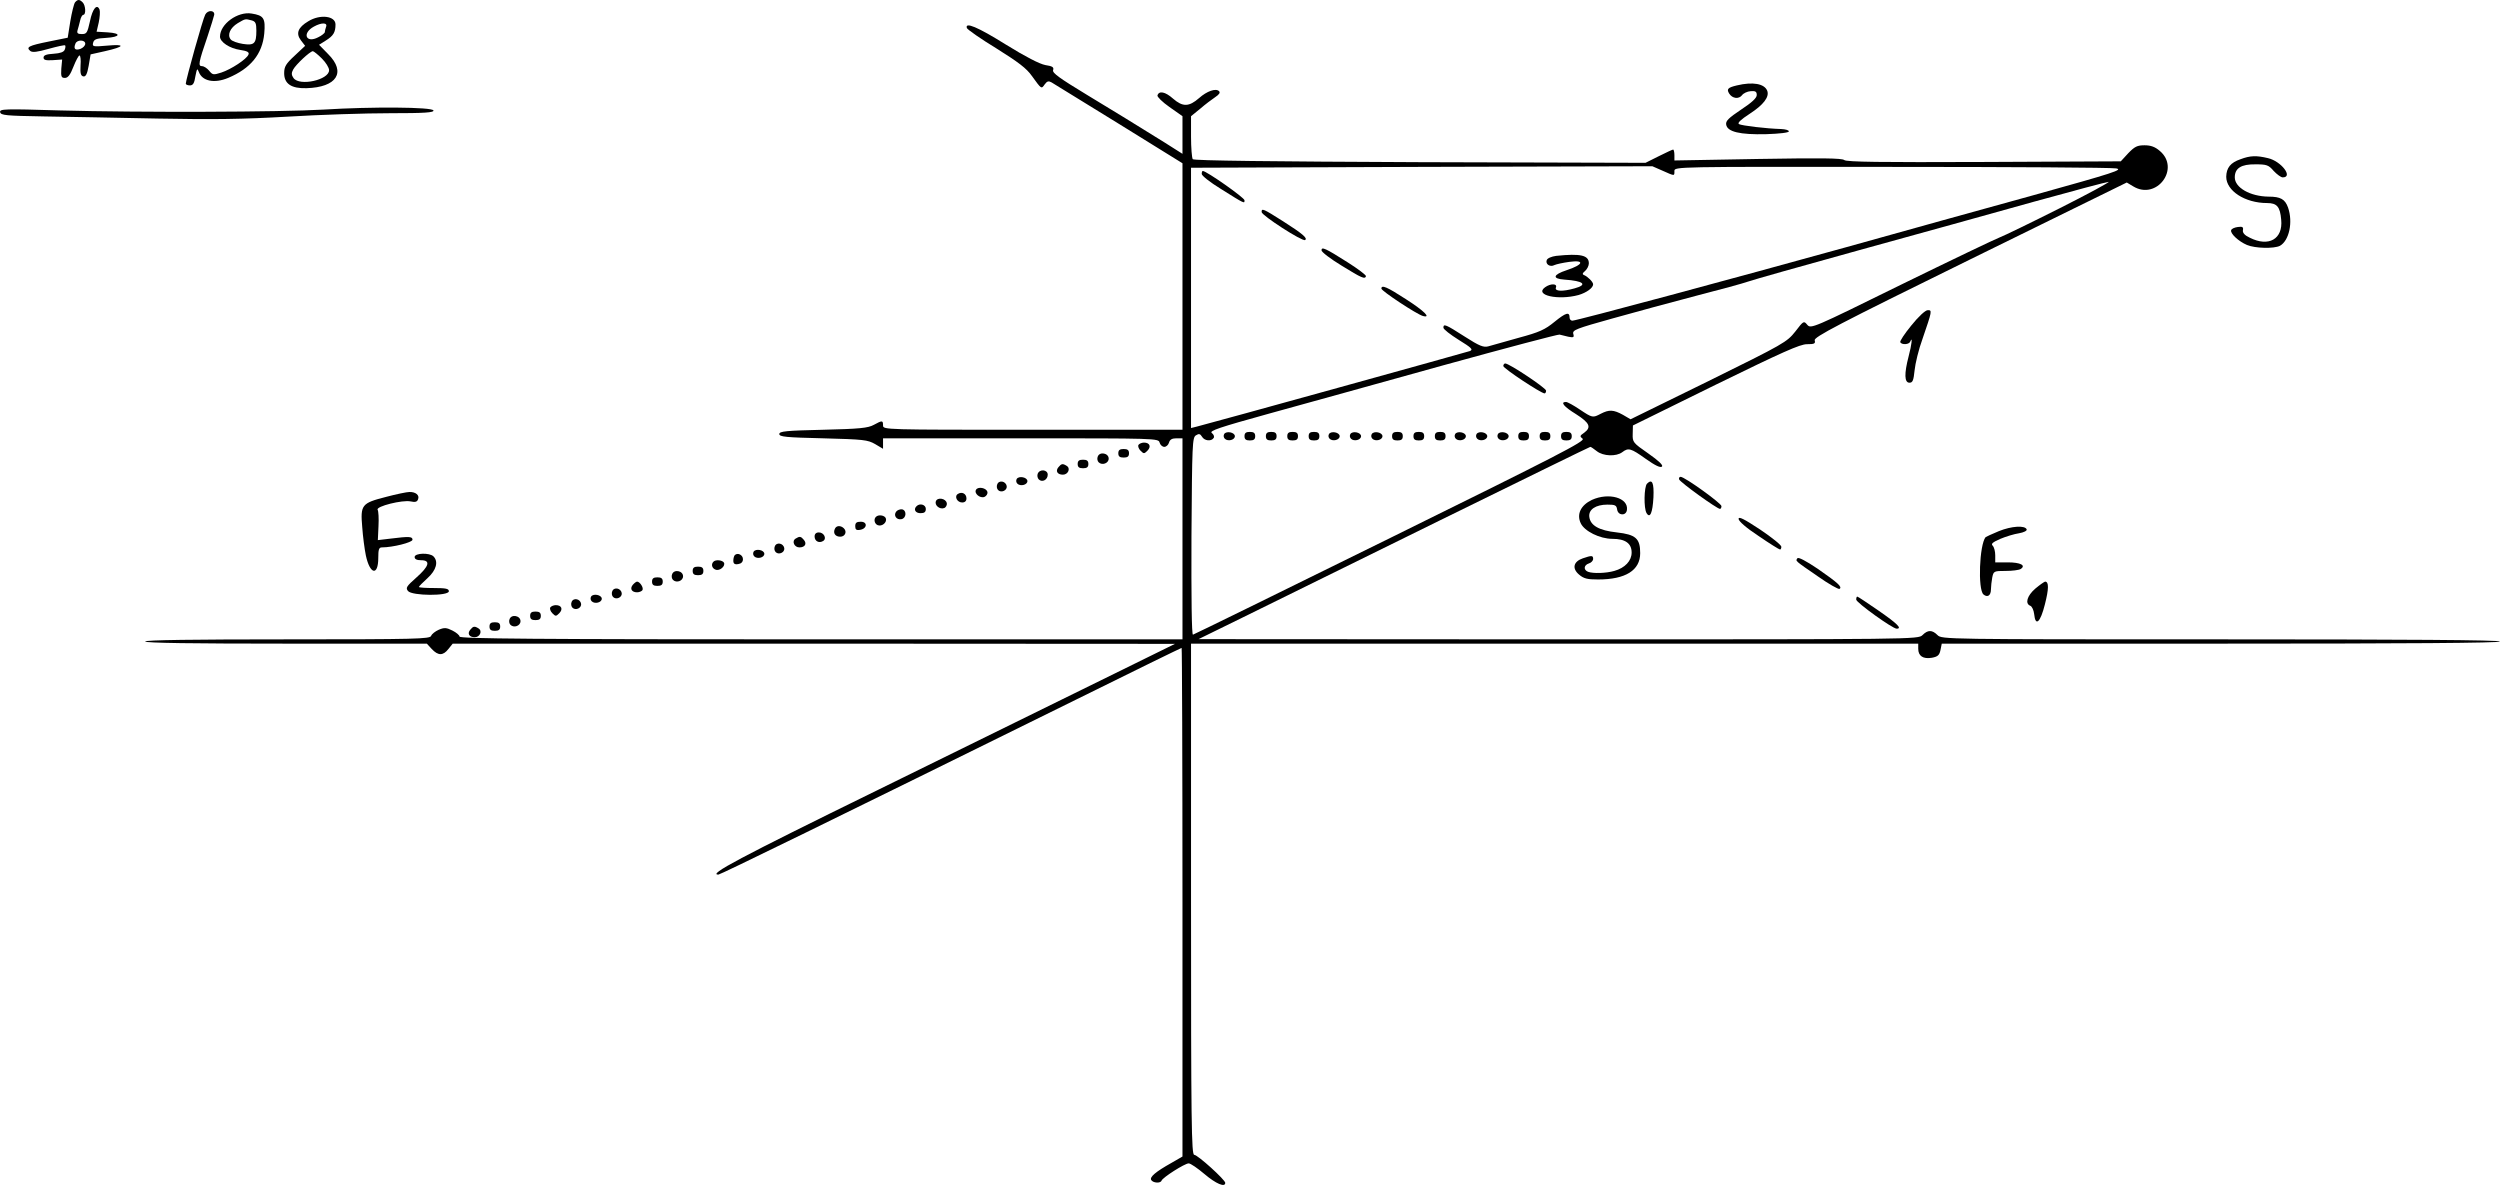 <?xml version="1.0" standalone="no"?>
<!DOCTYPE svg PUBLIC "-//W3C//DTD SVG 20010904//EN"
 "http://www.w3.org/TR/2001/REC-SVG-20010904/DTD/svg10.dtd">
<svg version="1.0" xmlns="http://www.w3.org/2000/svg"
 width="1168.86pt" height="554.027pt" viewBox="0 0 1168.86 554.027"
 preserveAspectRatio="xMidYMid meet">
<g transform="translate(-50.14,585.932) scale(0.1,-0.1)"
fill="#000000" stroke="none">
<path d="M852 5848 c-5 -7 -15 -47 -22 -89 l-12 -76 -89 -18 c-94 -19 -107
-26 -86 -44 10 -8 33 -5 86 10 40 11 75 19 77 16 2 -2 2 -11 -2 -20 -4 -11
-21 -17 -52 -19 -34 -2 -47 -7 -47 -18 0 -11 10 -14 43 -12 l44 3 -4 -43 c-2
-37 0 -43 17 -43 14 0 25 14 40 53 11 28 24 52 28 52 5 0 7 -21 5 -47 -2 -37
1 -48 13 -51 11 -2 18 10 25 50 l9 53 67 15 c93 21 98 34 11 26 -67 -6 -71 -5
-66 14 4 15 15 20 59 22 69 4 75 22 8 26 l-51 3 10 43 c5 24 7 51 4 60 -12 30
-33 5 -45 -54 -12 -54 -15 -60 -38 -60 -19 0 -24 4 -20 18 3 9 8 29 12 45 3
15 10 27 15 27 13 0 11 44 -3 58 -15 15 -23 15 -36 0z m48 -193 c0 -9 -10 -19
-22 -24 -25 -9 -34 0 -24 24 7 20 46 19 46 0z"/>
<path d="M1461 5791 c-11 -19 -91 -306 -91 -323 0 -4 9 -8 19 -8 15 0 21 10
26 43 7 36 9 39 16 20 16 -43 72 -55 137 -28 105 44 160 111 169 208 6 71 -2
84 -59 93 -65 11 -148 -49 -148 -108 0 -25 45 -55 94 -62 34 -5 44 -11 39 -22
-8 -21 -81 -69 -127 -84 -37 -12 -41 -11 -57 9 -9 11 -24 21 -33 21 -19 0 -17
15 26 140 16 47 29 92 31 100 3 22 -30 24 -42 1z m217 -27 c18 -5 22 -13 22
-48 0 -61 -10 -70 -63 -62 -25 4 -51 13 -57 21 -17 21 -3 54 33 76 36 21 34
21 65 13z"/>
<path d="M1943 5760 c-49 -29 -59 -57 -35 -89 l20 -26 -49 -46 c-41 -38 -49
-51 -49 -82 0 -49 33 -72 104 -70 142 4 187 74 102 159 l-43 44 32 20 c35 22
45 38 45 75 0 40 -72 49 -127 15z m83 -26 c-3 -9 -6 -20 -6 -25 0 -4 -14 -16
-31 -24 -57 -30 -77 19 -20 50 36 20 65 19 57 -1z m-20 -148 c19 -19 34 -43
34 -55 0 -45 -137 -76 -166 -37 -10 14 -11 24 -2 40 12 23 78 85 92 86 4 0 23
-15 42 -34z"/>
<path d="M5022 5728 c3 -7 64 -50 138 -95 102 -64 141 -93 166 -129 45 -62 44
-62 60 -39 11 15 18 17 32 9 9 -6 151 -93 315 -194 l297 -184 0 -623 0 -623
-700 0 c-693 0 -700 0 -700 20 0 24 -3 25 -43 3 -27 -15 -67 -19 -237 -23
-173 -4 -205 -7 -205 -20 0 -13 32 -16 205 -20 189 -5 208 -7 243 -27 l37 -22
0 24 0 25 644 0 c635 0 644 0 649 -20 3 -11 13 -20 22 -20 9 0 19 9 22 20 4
14 14 20 34 20 l29 0 0 -470 0 -470 -1690 0 c-1338 0 -1690 3 -1690 13 0 6
-15 19 -33 28 -28 14 -38 15 -64 4 -16 -7 -33 -20 -36 -29 -6 -14 -69 -16
-672 -16 -437 0 -665 -3 -665 -10 0 -7 226 -10 658 -10 l659 0 23 -25 c30 -32
53 -32 78 0 l20 25 1688 0 1689 -1 -315 -155 c-173 -85 -656 -322 -1072 -527
-657 -322 -797 -397 -748 -397 9 0 517 248 1674 819 268 133 490 241 492 241
2 0 4 -535 4 -1189 l0 -1189 -52 -30 c-73 -41 -103 -66 -94 -80 9 -14 43 -16
48 -3 5 15 109 81 127 81 9 0 42 -23 74 -50 53 -45 97 -64 97 -41 0 14 -129
131 -145 131 -13 0 -15 146 -15 1195 l0 1195 1700 0 1700 0 0 -24 c0 -34 23
-49 64 -42 27 5 35 12 40 36 l6 30 1305 0 c863 0 1305 3 1305 10 0 7 -442 10
-1305 10 -1292 0 -1305 0 -1325 20 -25 25 -45 25 -70 0 -20 -20 -36 -20 -1702
-20 l-1683 1 210 103 c116 57 527 259 914 450 387 190 705 346 708 346 3 0 16
-9 30 -20 30 -24 91 -26 119 -5 29 22 40 19 110 -31 45 -32 69 -43 76 -36 6 6
-14 26 -64 61 -72 50 -74 53 -73 91 l1 40 386 190 c313 153 395 190 428 190
35 0 40 3 36 18 -5 15 105 73 726 378 l733 360 30 -18 c110 -67 222 84 124
166 -22 19 -42 26 -71 26 -34 0 -46 -6 -76 -37 l-35 -38 -640 -3 c-484 -2
-642 0 -653 9 -11 9 -108 10 -404 5 l-390 -7 0 25 c0 14 -3 26 -6 26 -3 0 -33
-14 -67 -31 l-62 -31 -1055 3 c-688 3 -1058 7 -1062 14 -4 6 -8 53 -8 105 l0
96 43 35 c23 20 55 44 70 54 18 12 25 21 18 28 -15 15 -57 0 -93 -32 -48 -42
-77 -42 -122 -3 -37 33 -66 38 -73 15 -2 -6 23 -31 56 -54 l61 -43 0 -88 0
-88 -82 52 c-168 104 -206 128 -365 224 -127 77 -162 102 -158 115 5 14 -3 19
-36 24 -27 5 -93 39 -185 96 -133 83 -192 107 -182 77z m3253 -667 c58 -26 55
-25 55 -1 0 20 6 20 1013 19 556 0 1030 -3 1052 -7 35 -6 -7 -20 -385 -125
-234 -64 -627 -174 -875 -243 -519 -144 -1262 -344 -1282 -344 -7 0 -13 6 -13
14 0 29 -17 24 -70 -19 -45 -37 -71 -49 -168 -75 -63 -18 -127 -36 -142 -40
-22 -6 -41 1 -111 46 -89 57 -99 61 -99 41 0 -7 32 -32 72 -57 60 -37 68 -45
52 -52 -17 -6 -1204 -335 -1276 -353 l-28 -7 0 608 0 609 1078 4 1079 3 48
-21z m1855 -176 c-135 -68 -261 -129 -280 -136 -19 -7 -226 -106 -459 -220
-416 -205 -423 -208 -440 -188 -16 19 -17 19 -56 -32 -39 -49 -52 -57 -405
-231 l-365 -179 -36 21 c-44 24 -64 25 -103 5 -38 -20 -39 -20 -99 20 -28 19
-57 35 -64 35 -28 0 -10 -22 47 -57 64 -41 73 -61 38 -87 -21 -14 -21 -17 -7
-28 14 -11 -119 -79 -898 -463 -503 -248 -919 -452 -924 -453 -6 -2 -8 172 -7
459 3 433 4 463 21 473 14 9 20 7 28 -6 11 -20 44 -24 55 -6 4 6 0 16 -9 23
-13 10 35 26 266 90 155 43 522 144 815 226 294 81 539 146 545 144 7 -2 25
-6 41 -10 25 -5 28 -3 23 14 -4 17 13 24 182 71 102 29 278 76 391 106 113 29
223 59 245 67 22 8 256 74 520 147 264 73 631 174 815 226 184 51 342 93 350
93 8 0 -95 -56 -230 -124z"/>
<path d="M6120 5046 c0 -8 39 -39 88 -69 116 -73 112 -70 112 -54 0 12 -178
137 -195 137 -3 0 -5 -6 -5 -14z"/>
<path d="M6400 4868 c0 -16 191 -139 203 -131 14 8 -12 30 -103 88 -93 59
-100 62 -100 43z"/>
<path d="M6680 4689 c0 -8 42 -40 93 -71 97 -60 110 -65 115 -50 1 5 -37 34
-86 65 -104 66 -122 74 -122 56z"/>
<path d="M7777 4663 c-22 -3 -41 -11 -44 -20 -7 -19 16 -34 36 -23 9 4 40 11
70 15 73 10 66 -13 -13 -39 -64 -21 -69 -40 -10 -44 90 -6 110 -24 47 -41 -57
-16 -94 -14 -87 4 8 19 -25 20 -51 1 -51 -37 61 -62 157 -36 37 11 68 33 68
50 0 11 -25 36 -42 43 -10 4 -8 9 5 20 9 8 17 24 17 35 0 38 -38 47 -153 35z"/>
<path d="M6960 4510 c0 -11 165 -120 194 -128 41 -11 6 24 -80 79 -88 57 -114
68 -114 49z"/>
<path d="M7530 4148 c1 -12 177 -128 193 -128 4 0 7 6 7 13 0 12 -172 127
-191 127 -5 0 -9 -6 -9 -12z"/>
<path d="M6225 3830 c-4 -7 -3 -16 3 -22 14 -14 47 -6 47 12 0 18 -40 26 -50
10z"/>
<path d="M6320 3820 c0 -15 7 -20 25 -20 18 0 25 5 25 20 0 15 -7 20 -25 20
-18 0 -25 -5 -25 -20z"/>
<path d="M6420 3820 c0 -15 7 -20 25 -20 18 0 25 5 25 20 0 15 -7 20 -25 20
-18 0 -25 -5 -25 -20z"/>
<path d="M6520 3820 c0 -15 7 -20 25 -20 18 0 25 5 25 20 0 15 -7 20 -25 20
-18 0 -25 -5 -25 -20z"/>
<path d="M6620 3820 c0 -15 7 -20 25 -20 18 0 25 5 25 20 0 15 -7 20 -25 20
-18 0 -25 -5 -25 -20z"/>
<path d="M6715 3830 c-4 -7 -3 -16 3 -22 14 -14 47 -6 47 12 0 18 -40 26 -50
10z"/>
<path d="M6815 3830 c-4 -7 -3 -16 3 -22 14 -14 47 -6 47 12 0 18 -40 26 -50
10z"/>
<path d="M6915 3830 c-4 -7 -3 -16 3 -22 14 -14 47 -6 47 12 0 18 -40 26 -50
10z"/>
<path d="M7010 3820 c0 -15 7 -20 25 -20 18 0 25 5 25 20 0 15 -7 20 -25 20
-18 0 -25 -5 -25 -20z"/>
<path d="M7110 3820 c0 -15 7 -20 25 -20 18 0 25 5 25 20 0 15 -7 20 -25 20
-18 0 -25 -5 -25 -20z"/>
<path d="M7210 3820 c0 -15 7 -20 25 -20 18 0 25 5 25 20 0 15 -7 20 -25 20
-18 0 -25 -5 -25 -20z"/>
<path d="M7305 3830 c-4 -7 -3 -16 3 -22 14 -14 47 -6 47 12 0 18 -40 26 -50
10z"/>
<path d="M7405 3830 c-4 -7 -3 -16 3 -22 14 -14 47 -6 47 12 0 18 -40 26 -50
10z"/>
<path d="M7505 3830 c-4 -7 -3 -16 3 -22 14 -14 47 -6 47 12 0 18 -40 26 -50
10z"/>
<path d="M7600 3820 c0 -15 7 -20 25 -20 18 0 25 5 25 20 0 15 -7 20 -25 20
-18 0 -25 -5 -25 -20z"/>
<path d="M7700 3820 c0 -15 7 -20 25 -20 18 0 25 5 25 20 0 15 -7 20 -25 20
-18 0 -25 -5 -25 -20z"/>
<path d="M7800 3820 c0 -15 7 -20 25 -20 18 0 25 5 25 20 0 15 -7 20 -25 20
-18 0 -25 -5 -25 -20z"/>
<path d="M8622 5460 c-42 -10 -49 -17 -36 -38 15 -24 45 -27 60 -8 6 9 25 18
40 19 23 2 29 -2 29 -18 0 -14 -23 -35 -73 -68 -58 -39 -73 -53 -70 -70 5 -34
64 -48 187 -45 62 2 106 7 106 13 0 6 -16 10 -35 11 -71 2 -186 16 -198 23 -9
5 8 21 51 49 63 41 92 78 81 107 -13 33 -67 43 -142 25z"/>
<path d="M2015 5347 c-203 -12 -865 -14 -1233 -4 -261 8 -283 7 -280 -8 3 -15
27 -17 203 -20 110 -2 351 -6 535 -10 257 -5 399 -3 607 9 150 9 365 16 479
16 160 0 205 3 202 13 -6 16 -287 18 -513 4z"/>
<path d="M10977 5115 c-47 -16 -66 -40 -67 -82 0 -66 88 -123 191 -123 46 0
61 -17 66 -78 9 -90 -58 -129 -147 -84 -24 11 -34 23 -32 35 3 15 -2 18 -24
15 -15 -2 -29 -8 -31 -15 -5 -15 34 -52 74 -69 38 -16 126 -18 154 -4 43 24
62 110 38 179 -14 39 -35 51 -91 51 -86 1 -158 42 -158 90 0 43 30 62 97 61
52 0 61 -3 85 -31 15 -16 34 -30 42 -30 51 0 -7 76 -69 90 -54 13 -83 12 -128
-5z"/>
<path d="M9438 4338 c-32 -39 -55 -74 -52 -79 8 -13 42 -11 47 4 11 27 7 -14
-8 -70 -21 -81 -20 -123 4 -123 15 0 19 10 24 58 3 31 19 98 37 147 45 131 46
135 24 134 -11 0 -44 -31 -76 -71z"/>
<path d="M5824 3779 c-3 -6 1 -18 10 -27 15 -15 17 -15 32 0 19 19 11 38 -16
38 -10 0 -22 -5 -26 -11z"/>
<path d="M5730 3740 c0 -15 7 -20 25 -20 18 0 25 5 25 20 0 15 -7 20 -25 20
-18 0 -25 -5 -25 -20z"/>
<path d="M5634 3725 c-4 -9 -2 -21 4 -27 16 -16 47 -5 47 17 0 26 -42 34 -51
10z"/>
<path d="M5540 3690 c0 -15 7 -20 25 -20 18 0 25 5 25 20 0 15 -7 20 -25 20
-18 0 -25 -5 -25 -20z"/>
<path d="M5450 3675 c-15 -18 -5 -35 21 -35 24 0 37 29 18 41 -19 12 -25 11
-39 -6z"/>
<path d="M5353 3644 c-3 -8 -1 -20 5 -26 16 -16 42 -2 42 22 0 24 -38 28 -47
4z"/>
<path d="M5255 3620 c-4 -7 -3 -16 3 -22 14 -14 47 -6 47 12 0 18 -40 26 -50
10z"/>
<path d="M8352 3618 c4 -13 176 -137 191 -138 4 0 7 6 7 13 0 13 -172 137
-191 137 -6 0 -9 -6 -7 -12z"/>
<path d="M5164 3595 c-4 -9 -2 -21 4 -27 15 -15 44 -1 40 19 -4 23 -36 29 -44
8z"/>
<path d="M8202 3598 c-14 -14 -16 -116 -2 -138 16 -26 28 1 32 74 3 69 -6 88
-30 64z"/>
<path d="M5065 3570 c-11 -17 18 -42 39 -34 9 4 16 14 14 23 -4 19 -43 27 -53
11z"/>
<path d="M2306 3536 c-114 -29 -120 -37 -111 -141 3 -44 11 -104 17 -133 19
-89 58 -97 58 -11 0 39 3 49 17 49 50 0 143 23 143 36 0 15 -15 16 -103 5
l-59 -7 3 65 c2 36 0 71 -4 77 -9 16 117 47 154 39 22 -5 31 -2 35 10 8 19
-11 35 -41 34 -11 0 -60 -10 -109 -23z"/>
<path d="M4980 3550 c-18 -11 -4 -40 20 -40 13 0 20 7 20 19 0 22 -21 33 -40
21z"/>
<path d="M7944 3522 c-52 -25 -72 -67 -52 -109 17 -37 89 -73 148 -73 60 0 90
-21 90 -64 0 -39 -31 -72 -81 -86 -38 -11 -99 -13 -123 -4 -22 9 -20 31 4 39
11 3 20 13 20 21 0 17 -7 17 -48 3 -44 -15 -52 -47 -18 -76 22 -19 39 -23 89
-23 129 0 197 43 197 123 0 69 -21 87 -109 97 -83 9 -124 32 -129 73 -4 34 30
57 85 57 36 0 42 -3 45 -22 4 -30 42 -32 46 -3 8 57 -85 83 -164 47z"/>
<path d="M4877 3516 c-7 -19 18 -40 39 -32 8 3 14 14 12 23 -4 22 -43 29 -51
9z"/>
<path d="M4787 3493 c-16 -15 -6 -33 18 -33 18 0 25 5 25 20 0 20 -28 28 -43
13z"/>
<path d="M4692 3468 c-15 -18 1 -41 24 -36 23 4 26 41 3 46 -9 1 -21 -3 -27
-10z"/>
<path d="M4597 3443 c-12 -11 -7 -33 8 -39 20 -8 45 13 38 32 -5 14 -34 19
-46 7z"/>
<path d="M8630 3433 c1 -11 36 -42 94 -80 51 -35 96 -63 100 -63 3 0 6 6 6 13
0 8 -45 44 -100 81 -76 50 -100 62 -100 49z"/>
<path d="M4500 3399 c0 -15 5 -20 22 -17 34 5 37 38 4 38 -20 0 -26 -5 -26
-21z"/>
<path d="M4404 3385 c-8 -19 3 -35 26 -35 22 0 33 23 17 39 -15 15 -37 14 -43
-4z"/>
<path d="M9847 3376 c-33 -14 -60 -26 -62 -28 -29 -35 -37 -245 -10 -268 19
-16 35 -5 35 24 0 13 3 38 6 55 6 30 8 31 63 31 31 0 62 4 70 9 26 17 -1 31
-60 31 l-59 0 0 33 c0 18 -5 38 -12 45 -9 9 0 16 36 32 26 11 66 23 87 26 23
4 38 12 36 18 -7 20 -71 16 -130 -8z"/>
<path d="M4310 3351 c0 -22 21 -33 40 -21 18 11 4 40 -20 40 -13 0 -20 -7 -20
-19z"/>
<path d="M4221 3341 c-19 -12 -6 -41 18 -41 26 0 36 17 21 35 -14 17 -20 18
-39 6z"/>
<path d="M4124 3305 c-4 -9 -2 -21 4 -27 15 -15 44 -1 40 19 -4 23 -36 29 -44
8z"/>
<path d="M4025 3280 c-4 -7 -3 -16 3 -22 14 -14 47 -6 47 12 0 18 -40 26 -50
10z"/>
<path d="M2440 3255 c0 -10 10 -15 30 -15 46 0 38 -28 -22 -81 -46 -41 -51
-48 -39 -63 19 -23 191 -24 191 -1 0 12 -14 15 -70 15 -38 0 -70 2 -70 5 0 3
18 21 40 41 42 38 52 78 28 102 -18 18 -88 16 -88 -3z"/>
<path d="M3937 3264 c-4 -4 -7 -16 -7 -26 0 -14 6 -19 23 -16 14 2 22 10 22
23 0 20 -25 32 -38 19z"/>
<path d="M8905 3249 c-9 -13 -14 -9 95 -84 51 -36 97 -62 102 -59 14 9 -7 28
-102 94 -55 37 -91 56 -95 49z"/>
<path d="M3837 3233 c-12 -12 -7 -31 10 -37 19 -8 48 17 39 33 -8 12 -39 15
-49 4z"/>
<path d="M3740 3190 c0 -15 7 -20 25 -20 18 0 25 5 25 20 0 15 -7 20 -25 20
-18 0 -25 -5 -25 -20z"/>
<path d="M3644 3175 c-4 -9 -2 -21 4 -27 16 -16 47 -5 47 17 0 26 -42 34 -51
10z"/>
<path d="M3550 3140 c0 -15 7 -20 25 -20 18 0 25 5 25 20 0 15 -7 20 -25 20
-18 0 -25 -5 -25 -20z"/>
<path d="M3460 3125 c-15 -18 -5 -35 20 -35 10 0 22 5 25 10 7 11 -12 40 -25
40 -4 0 -13 -7 -20 -15z"/>
<path d="M10017 3107 c-38 -33 -49 -70 -23 -80 8 -3 16 -21 18 -39 6 -60 29
-39 50 45 19 74 19 107 1 107 -4 -1 -25 -15 -46 -33z"/>
<path d="M3364 3095 c-4 -9 -2 -21 4 -27 15 -15 44 -1 40 19 -4 23 -36 29 -44
8z"/>
<path d="M3265 3070 c-4 -7 -3 -16 3 -22 14 -14 47 -6 47 12 0 18 -40 26 -50
10z"/>
<path d="M9180 3056 c0 -14 170 -136 189 -136 27 0 4 23 -84 84 -52 36 -97 66
-100 66 -3 0 -5 -6 -5 -14z"/>
<path d="M3174 3045 c-4 -9 -2 -21 4 -27 15 -15 44 -1 40 19 -4 23 -36 29 -44
8z"/>
<path d="M3074 3019 c-3 -6 1 -18 10 -27 15 -15 17 -15 32 0 19 19 11 38 -16
38 -10 0 -22 -5 -26 -11z"/>
<path d="M2980 2980 c0 -15 7 -20 25 -20 18 0 25 5 25 20 0 15 -7 20 -25 20
-18 0 -25 -5 -25 -20z"/>
<path d="M2884 2965 c-4 -9 -2 -21 4 -27 16 -16 47 -5 47 17 0 26 -42 34 -51
10z"/>
<path d="M2790 2930 c0 -15 7 -20 25 -20 18 0 25 5 25 20 0 15 -7 20 -25 20
-18 0 -25 -5 -25 -20z"/>
<path d="M2700 2915 c-15 -18 -5 -35 21 -35 24 0 37 29 18 41 -19 12 -25 11
-39 -6z"/>
</g>
</svg>

